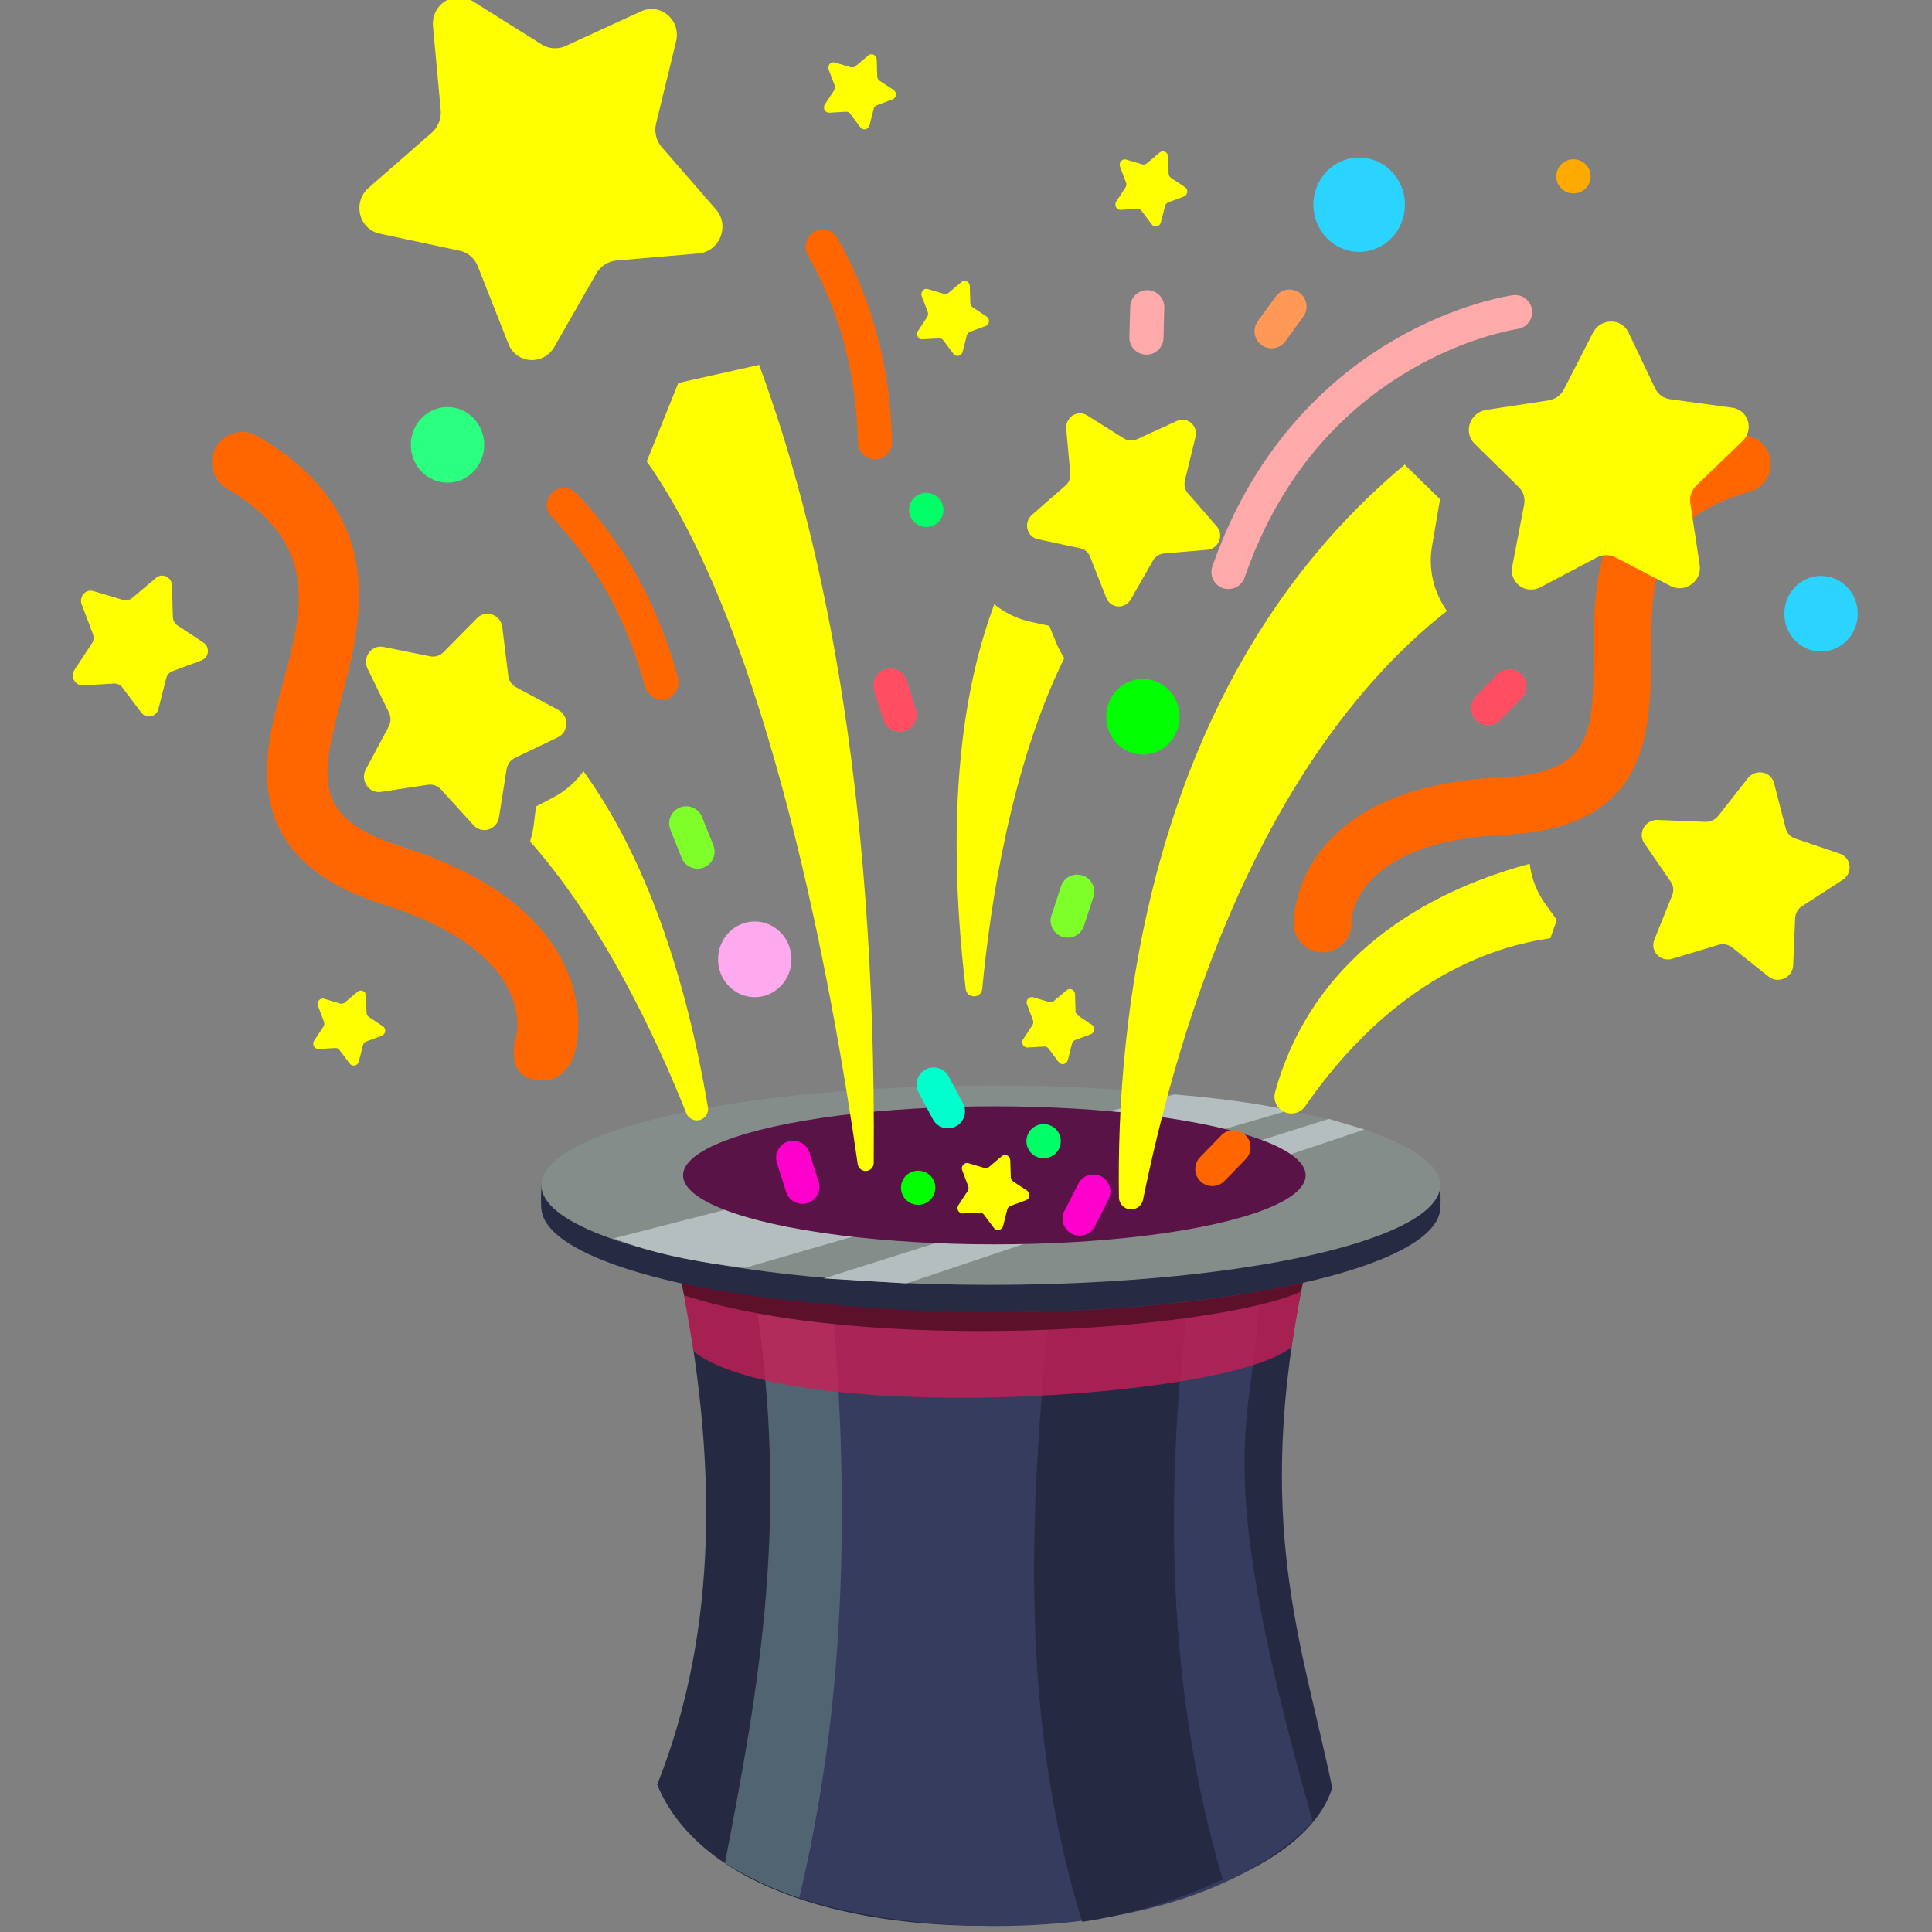 <?xml version="1.0" encoding="UTF-8" standalone="no"?>
<!-- Created with Inkscape (http://www.inkscape.org/) -->

<svg
   xmlns:dc="http://purl.org/dc/elements/1.1/"
   xmlns:cc="http://creativecommons.org/ns#"
   xmlns:rdf="http://www.w3.org/1999/02/22-rdf-syntax-ns#"
   xmlns:svg="http://www.w3.org/2000/svg"
   xmlns="http://www.w3.org/2000/svg"
   xmlns:sodipodi="http://sodipodi.sourceforge.net/DTD/sodipodi-0.dtd"
   xmlns:inkscape="http://www.inkscape.org/namespaces/inkscape"
   width="60mm"
   height="60mm"
   viewBox="0 0 60 60"
   version="1.1"
   id="svg8776"
   inkscape:version="0.92.2 2405546, 2018-03-11"
   sodipodi:docname="fiestas.svg">
  <rect x="0" y="0" width="60" height="60" fill="#808080" stroke="none"/>
  <defs
     id="defs8770" />
  <sodipodi:namedview
     id="base"
     pagecolor="#ffffff"
     bordercolor="#666666"
     borderopacity="1.0"
     inkscape:pageopacity="0.0"
     inkscape:pageshadow="2"
     inkscape:zoom="0.7"
     inkscape:cx="-22.713056"
     inkscape:cy="269.79746"
     inkscape:document-units="mm"
     inkscape:current-layer="layer1"
     showgrid="false"
     borderlayer="true"
     inkscape:showpageshadow="false"
     inkscape:window-width="1362"
     inkscape:window-height="724"
     inkscape:window-x="0"
     inkscape:window-y="20"
     inkscape:window-maximized="0" />
  <g
     inkscape:label="Layer 1"
     inkscape:groupmode="layer"
     id="layer1"
     transform="translate(0,-237)">
    <g
       id="g8768"
       transform="matrix(0.665,0,0,0.665,-2.029,99.71)">
      <path
         inkscape:connector-curvature="0"
         style="fill:#ff6600;stroke-width:0.164"
         d="m 84.038,226.828 c -6.537,1.817 -6.555,6.686 -6.567,10.242 -0.013,3.537 -0.019,5.486 -4.296,5.683 -3.968,0.183 -6.803,1.331 -8.427,3.41 -1.295,1.658 -1.283,3.285 -1.278,3.465 0.03,0.973 1.052,1.587 1.922,1.171 0.466,-0.223 0.781,-0.705 0.764,-1.254 -0.001,-0.038 -0.034,-3.776 7.143,-4.108 6.625,-0.305 6.845,-4.532 6.858,-8.357 0.013,-3.571 0.022,-6.391 4.6,-7.663 0.716,-0.198 1.133,-0.939 0.935,-1.654 -0.199,-0.715 -0.939,-1.133 -1.654,-0.935 z"
         id="path3553" />
      <path
         inkscape:connector-curvature="0"
         style="fill:#ff6600;stroke-width:0.173"
         d="m 13.145,227.326 c -0.396,0.675 -0.17,1.544 0.505,1.94 6.914,4.059 0.776,9.579 2.049,14.785 0.532,2.176 2.264,3.699 5.295,4.656 7.014,2.215 6.224,5.907 6.167,6.139 -0.049,0.161 -0.468,1.651 0.667,1.982 1.607,0.469 2.053,-1.185 2.053,-1.185 0.501,-1.677 0.495,-6.946 -8.034,-9.64 -4.307,-1.36 -3.817,-3.231 -2.841,-6.958 0.951,-3.629 2.252,-8.599 -3.922,-12.223 -0.675,-0.396 -1.543,-0.17 -1.94,0.505 z"
         id="path3555" />
      <g
         id="g13400"
         transform="matrix(0.247,0,0,0.247,277.24,253.37)"
         style="opacity:1">
        <path
           sodipodi:nodetypes="cccc"
           inkscape:connector-curvature="0"
           id="path13294"
           d="m -837.923,38.467 c 0.199,-1.661 0.024,-3.229 -0.017,-4.834 l -1.304,3.341 z"
           style="fill:#262a43;fill-opacity:1;stroke:#262a43;stroke-width:0.265;stroke-linecap:round;stroke-linejoin:round;stroke-miterlimit:4;stroke-dasharray:none;stroke-opacity:1" />
        <path
           sodipodi:nodetypes="ccccc"
           inkscape:connector-curvature="0"
           id="path13302"
           d="m -981.419,51.43 c 6.897,34.054 7.311,66.531 -4.399,96.059 16.55,39.827 118.337,30.83 127.625,0.564 -5.661,-27.335 -14.983,-50.094 -5.339,-96.56 -41.41,8.821 -80.391,7.486 -117.887,-0.064 z"
           style="fill:#252942;fill-opacity:1;stroke:none;stroke-width:0.265px;stroke-linecap:butt;stroke-linejoin:miter;stroke-opacity:1" />
        <path
           sodipodi:nodetypes="ccccc"
           inkscape:connector-curvature="0"
           id="path13306"
           d="m -952.75,55.893 c 27.617,1.852 55.104,3.211 80.664,-2.691 0.054,26.209 -10.632,28.251 10.223,101.262 -22.331,23.347 -71.19,22.892 -97.086,14.433 8.939,-35.52 8.546,-73.956 6.199,-113.003 z"
           style="fill:#363c5e;fill-opacity:1;stroke:none;stroke-width:0.265px;stroke-linecap:butt;stroke-linejoin:miter;stroke-opacity:1" />
        <path
           sodipodi:nodetypes="ccccc"
           inkscape:connector-curvature="0"
           id="path13310"
           d="m -967.535,53.97 c 7.003,42.982 0.808,75.699 -5.479,108.344 4.541,2.789 9.168,4.95 14.065,6.581 8.636,-35.752 9.638,-73.73 6.199,-113.003 -5.246,-0.414 -9.954,-1.212 -14.785,-1.922 z"
           style="fill:#516472;fill-opacity:1;stroke:none;stroke-width:0.265px;stroke-linecap:butt;stroke-linejoin:miter;stroke-opacity:1" />
        <path
           sodipodi:nodetypes="ccccc"
           inkscape:connector-curvature="0"
           id="path13318"
           d="m -911.709,58.714 c -3.981,38.784 -5.296,77.326 6.242,114.699 9.344,-1.429 18.206,-4.087 26.57,-8.011 -10.491,-35.63 -11.023,-72.209 -6.586,-109.261 -8.742,1.583 -17.484,2.02 -26.226,2.572 z"
           style="fill:#252942;fill-opacity:1;stroke:none;stroke-width:0.265px;stroke-linecap:butt;stroke-linejoin:miter;stroke-opacity:1" />
        <path
           sodipodi:nodetypes="cccccc"
           inkscape:connector-curvature="0"
           id="path13378"
           d="m -981.419,50.372 c 0.692,5.01 1.643,10.162 2.511,15.227 18.057,14.013 101.148,9.202 113.002,-0.866 l 2.421,-14.262 c -43.671,13.752 -91.257,11.018 -117.934,-0.099 z"
           style="opacity:0.801;fill:#c71e57;fill-opacity:1;stroke:none;stroke-width:0.265px;stroke-linecap:butt;stroke-linejoin:miter;stroke-opacity:1" />
        <ellipse
           style="opacity:1;fill:#262a43;fill-opacity:1;fill-rule:nonzero;stroke:none;stroke-width:0.747;stroke-linecap:square;stroke-linejoin:miter;stroke-miterlimit:4;stroke-dasharray:none;stroke-dashoffset:0;stroke-opacity:1"
           id="ellipse13380"
           cx="-922.736"
           cy="38.308"
           rx="84.979"
           ry="19.849" />
        <path
           sodipodi:nodetypes="cccc"
           inkscape:connector-curvature="0"
           id="path13382"
           d="m -1007.565,38.563 c -0.199,-1.661 -0.024,-3.229 0.017,-4.834 l 1.304,3.341 z"
           style="fill:#262a43;fill-opacity:1;stroke:#262a43;stroke-width:0.265;stroke-linecap:round;stroke-linejoin:round;stroke-miterlimit:4;stroke-dasharray:none;stroke-opacity:1" />
        <ellipse
           ry="18.847"
           rx="84.984"
           cy="34.132"
           cx="-922.736"
           id="ellipse13384"
           style="opacity:1;fill:#848d8a;fill-opacity:1;fill-rule:nonzero;stroke:none;stroke-width:0.738;stroke-linecap:square;stroke-linejoin:miter;stroke-miterlimit:4;stroke-dasharray:none;stroke-dashoffset:0;stroke-opacity:1" />
        <path
           sodipodi:nodetypes="ccccc"
           inkscape:connector-curvature="0"
           id="path13386"
           d="m -993.96,44.154 105.967,-27.17 c 7.371,0.621 14.649,1.473 21.665,2.98 l -102.842,29.782 c -9.4,-1.052 -17.88,-2.761 -24.79,-5.591 z"
           style="fill:#b4bebf;fill-opacity:1;stroke:none;stroke-width:0.265px;stroke-linecap:butt;stroke-linejoin:miter;stroke-opacity:1" />
        <path
           sodipodi:nodetypes="ccccc"
           inkscape:connector-curvature="0"
           id="path13394"
           d="m -954.328,51.758 95.495,-30.17 6.747,2.011 -86.604,29.104 z"
           style="fill:#b4bebf;fill-opacity:1;stroke:none;stroke-width:0.265px;stroke-linecap:butt;stroke-linejoin:miter;stroke-opacity:1" />
        <ellipse
           style="opacity:1;fill:#591347;fill-opacity:1;fill-rule:nonzero;stroke:none;stroke-width:0.511;stroke-linecap:square;stroke-linejoin:miter;stroke-miterlimit:4;stroke-dasharray:none;stroke-dashoffset:0;stroke-opacity:1"
           id="ellipse13396"
           cx="-922.074"
           cy="32.266"
           rx="58.856"
           ry="13.052" />
        <path
           style="opacity:1;fill:#5d102a;fill-opacity:1;stroke:none;stroke-width:0.265px;stroke-linecap:butt;stroke-linejoin:miter;stroke-opacity:1"
           d="m -980.712,54.965 c 34.481,11.092 99.612,6.799 116.602,-0.703 l 0.365,-1.649 c -39.542,8.6 -88.804,5.993 -117.406,0.107 0.373,1.88 0.141,0.745 0.439,2.245 z"
           id="path13398"
           inkscape:connector-curvature="0"
           sodipodi:nodetypes="cccccc" />
      </g>
      <path
         style="fill:#ffff00;stroke-width:0.181"
         inkscape:connector-curvature="0"
         d="m 70.626,234.98 c -0.621,-0.864 -0.883,-1.949 -0.696,-3.041 l 0.373,-2.177 -1.581,-1.542 c -0.024,-0.023 -0.046,-0.048 -0.069,-0.072 -12.103,10.096 -13.479,26.28 -13.347,34.225 0.005,0.289 0.227,0.529 0.516,0.556 0.288,0.027 0.551,-0.168 0.609,-0.451 3.338,-16.259 9.652,-23.944 14.196,-27.498 z"
         id="path3772" />
      <path
         style="fill:#ffff00;stroke-width:0.181"
         inkscape:connector-curvature="0"
         d="m 38.382,223.519 -3.652,0.818 -1.397,3.472 c -0.025,0.063 -0.054,0.124 -0.082,0.185 5.7,8.064 8.669,24.528 9.856,32.822 0.028,0.195 0.201,0.334 0.397,0.321 0.196,-0.013 0.349,-0.175 0.35,-0.372 0.144,-17.888 -2.592,-29.824 -5.354,-37.277 -0.039,0.01 -0.078,0.021 -0.118,0.03 z"
         id="path3774" />
      <path
         style="fill:#ffff00;stroke-width:0.181"
         inkscape:connector-curvature="0"
         d="m 75.757,249.41 -0.518,-0.712 c -0.419,-0.576 -0.668,-1.232 -0.749,-1.906 -3.984,1.062 -9.977,3.781 -11.892,10.658 -0.103,0.371 0.077,0.763 0.426,0.927 0.349,0.163 0.766,0.051 0.984,-0.267 2.089,-3.03 5.845,-7.032 11.447,-7.844 0.003,-0.009 0.005,-0.018 0.008,-0.026 z"
         id="path3776" />
      <path
         style="fill:#ffff00;stroke-width:0.181"
         inkscape:connector-curvature="0"
         d="m 30.297,242.465 c -0.364,0.51 -0.849,0.938 -1.432,1.241 l -0.781,0.406 -0.108,0.873 c -0.033,0.263 -0.091,0.518 -0.171,0.763 3.345,3.778 5.81,8.968 7.3,12.695 0.1,0.25 0.372,0.384 0.631,0.311 0.259,-0.073 0.421,-0.329 0.376,-0.595 -1.319,-7.788 -3.626,-12.666 -5.816,-15.694 z"
         id="path3778" />
      <path
         style="fill:#ffff00;stroke-width:0.181"
         inkscape:connector-curvature="0"
         d="m 52.388,236.493 -0.334,-0.814 -0.86,-0.186 c -0.642,-0.139 -1.222,-0.424 -1.708,-0.82 -1.386,3.686 -2.356,9.389 -1.336,17.965 0.055,0.462 0.728,0.456 0.772,-0.007 0.377,-3.978 1.35,-10.412 3.832,-15.447 -0.142,-0.216 -0.266,-0.446 -0.367,-0.692 z"
         id="path3788" />
      <path
         id="path3861"
         d="m 45.894,256.853 c 0.061,-0.19 0.193,-0.358 0.383,-0.459 0.388,-0.207 0.871,-0.061 1.077,0.327 l 0.67,1.254 c 0.207,0.388 0.061,0.87 -0.327,1.077 -0.388,0.207 -0.871,0.061 -1.078,-0.327 l -0.67,-1.254 c -0.106,-0.198 -0.119,-0.42 -0.056,-0.618 z m 0,0"
         inkscape:connector-curvature="0"
         style="fill:#00ffcc;stroke-width:0.108" />
      <path
         id="path3865"
         d="m 59.667,261.843 c -0.2,0 -0.4,-0.075 -0.555,-0.225 -0.316,-0.306 -0.323,-0.811 -0.017,-1.126 l 0.99,-1.02 c 0.306,-0.315 0.811,-0.323 1.126,-0.017 0.316,0.306 0.323,0.811 0.017,1.126 l -0.99,1.02 c -0.156,0.161 -0.364,0.242 -0.572,0.242 z m 0,0"
         inkscape:connector-curvature="0"
         style="fill:#ff6600;stroke-width:0.108" />
      <path
         id="path3875"
         d="m 46.315,231.061 h -0.012 c -0.44,0 -0.797,-0.357 -0.797,-0.797 0,-0.44 0.356,-0.796 0.797,-0.796 h 0.012 c 0.44,0 0.796,0.356 0.796,0.796 0,0.44 -0.356,0.797 -0.796,0.797 z m 0,0"
         inkscape:connector-curvature="0"
         style="fill:#00ff66;stroke-width:0.108" />
      <path
         id="path3877"
         d="m 76.54,215.484 c -0.001,0 -0.003,0 -0.003,0 h -0.013 c -0.44,-0.002 -0.795,-0.36 -0.793,-0.8 0.002,-0.439 0.358,-0.793 0.796,-0.793 h 0.004 0.012 c 0.44,0.002 0.795,0.36 0.793,0.8 -0.002,0.439 -0.358,0.793 -0.796,0.793 z m 0,0"
         inkscape:connector-curvature="0"
         style="fill:#ffaa00;stroke-width:0.108" />
      <path
         id="path3905"
         d="m 60.16,233.918 c -0.415,-0.144 -0.635,-0.598 -0.491,-1.013 2.022,-5.825 5.713,-8.956 8.454,-10.558 2.98,-1.741 5.473,-2.094 5.578,-2.109 0.436,-0.059 0.837,0.246 0.896,0.682 0.059,0.435 -0.245,0.836 -0.681,0.896 -0.037,0.005 -2.344,0.345 -5.05,1.941 -3.618,2.133 -6.206,5.387 -7.692,9.669 -0.144,0.415 -0.598,0.635 -1.013,0.491 z m 0,0"
         inkscape:connector-curvature="0"
         style="fill:#ffaaaa;stroke-width:0.108" />
      <path
         id="path3907"
         d="m 48.995,263.171 0.474,0.628 c 0.123,0.163 0.374,0.11 0.425,-0.09 l 0.196,-0.769 c 0.02,-0.079 0.077,-0.143 0.152,-0.171 l 0.726,-0.27 c 0.188,-0.07 0.217,-0.332 0.049,-0.443 l -0.65,-0.43 c -0.067,-0.044 -0.108,-0.12 -0.111,-0.201 L 50.23,260.63 c -0.006,-0.206 -0.239,-0.315 -0.394,-0.185 l -0.597,0.504 c -0.062,0.052 -0.144,0.069 -0.22,0.046 l -0.741,-0.221 c -0.192,-0.057 -0.365,0.137 -0.292,0.329 l 0.28,0.741 c 0.029,0.076 0.019,0.162 -0.025,0.23 l -0.433,0.658 c -0.112,0.171 0.014,0.4 0.214,0.388 l 0.771,-0.046 c 0.079,-0.005 0.156,0.031 0.205,0.096 z m 0,0"
         inkscape:connector-curvature="0"
         style="fill:#ffff00;stroke-width:0.04" />
      <path
         id="path3909"
         d="m 34.152,239.083 c -0.424,0.115 -0.862,-0.136 -0.977,-0.56 -0.847,-3.126 -2.317,-5.797 -4.368,-7.94 -0.304,-0.318 -0.293,-0.822 0.025,-1.126 0.318,-0.304 0.822,-0.293 1.126,0.025 2.237,2.338 3.837,5.24 4.754,8.625 0.115,0.424 -0.136,0.862 -0.56,0.977 z m 0,0"
         inkscape:connector-curvature="0"
         style="fill:#ff6600;stroke-width:0.108" />
      <path
         id="path3913"
         d="m 68.661,216.011 c 0,-1.216 -0.957,-2.202 -2.137,-2.202 -1.181,0 -2.137,0.986 -2.137,2.202 0,1.216 0.957,2.202 2.137,2.202 1.18,0 2.137,-0.986 2.137,-2.202 z m 0,0"
         inkscape:connector-curvature="0"
         style="fill:#2ad4ff;stroke-width:0.108" />
      <path
         id="path3917"
         d="m 25.665,227.227 c 0,-0.975 -0.767,-1.766 -1.714,-1.766 -0.947,0 -1.714,0.79 -1.714,1.766 0,0.975 0.767,1.766 1.714,1.766 0.947,0 1.714,-0.791 1.714,-1.766 z m 0,0"
         inkscape:connector-curvature="0"
         style="fill:#2aff80;stroke-width:0.108" />
      <path
         inkscape:connector-curvature="0"
         d="m 40.013,251.252 c 0,-0.975 -0.768,-1.766 -1.714,-1.766 -0.947,0 -1.714,0.791 -1.714,1.766 0,0.975 0.768,1.766 1.714,1.766 0.947,0 1.714,-0.79 1.714,-1.766 z m 0,0"
         id="path3921"
         style="fill:#ffaaee;stroke-width:0.108" />
      <path
         style="fill:#7fff2a;stroke-width:0.108"
         inkscape:connector-curvature="0"
         d="m 53.262,250.161 c -0.179,0.087 -0.392,0.108 -0.597,0.041 -0.418,-0.137 -0.646,-0.587 -0.509,-1.004 l 0.443,-1.351 c 0.137,-0.418 0.586,-0.646 1.004,-0.509 0.418,0.137 0.646,0.587 0.509,1.005 l -0.443,1.351 c -0.07,0.213 -0.221,0.377 -0.408,0.468 z m 0,0"
         id="path8663" />
      <path
         id="path8665"
         d="m 34.371,244.577 c 0.081,-0.182 0.232,-0.334 0.432,-0.414 0.409,-0.163 0.872,0.036 1.035,0.444 l 0.527,1.321 c 0.163,0.409 -0.036,0.872 -0.444,1.035 -0.409,0.163 -0.872,-0.036 -1.035,-0.445 l -0.527,-1.321 c -0.083,-0.208 -0.072,-0.431 0.013,-0.62 z m 0,0"
         inkscape:connector-curvature="0"
         style="fill:#7fff2a;stroke-width:0.108" />
      <path
         style="fill:#ff4e61;stroke-width:0.108"
         inkscape:connector-curvature="0"
         d="m 72.551,240.321 c -0.199,0 -0.4,-0.075 -0.554,-0.225 -0.316,-0.306 -0.323,-0.811 -0.017,-1.126 l 0.99,-1.02 c 0.306,-0.316 0.81,-0.323 1.126,-0.017 0.316,0.306 0.323,0.811 0.017,1.126 l -0.99,1.02 c -0.156,0.161 -0.364,0.242 -0.572,0.242 z m 0,0"
         id="path8667" />
      <path
         id="path8669"
         d="m 63.16,219.982 c 0.197,-0.028 0.406,0.018 0.58,0.145 0.356,0.259 0.434,0.757 0.175,1.112 l -0.837,1.15 c -0.259,0.356 -0.757,0.434 -1.112,0.175 -0.356,-0.259 -0.434,-0.757 -0.175,-1.113 l 0.837,-1.15 c 0.132,-0.181 0.326,-0.29 0.532,-0.32 z m 0,0"
         inkscape:connector-curvature="0"
         style="fill:#ff9955;stroke-width:0.108" />
      <path
         style="fill:#ffaaaa;stroke-width:0.108"
         inkscape:connector-curvature="0"
         d="m 57.13,222.805 c -0.147,0.135 -0.345,0.216 -0.56,0.21 -0.44,-0.011 -0.787,-0.377 -0.775,-0.817 l 0.037,-1.421 c 0.012,-0.44 0.377,-0.787 0.817,-0.775 0.44,0.011 0.787,0.377 0.775,0.817 l -0.037,1.421 c -0.006,0.224 -0.104,0.424 -0.257,0.565 z m 0,0"
         id="path8671" />
      <path
         style="fill:#00ff00;stroke-width:0.108"
         inkscape:connector-curvature="0"
         d="m 58.138,239.923 c 0,-0.975 -0.767,-1.766 -1.714,-1.766 -0.947,0 -1.714,0.79 -1.714,1.766 0,0.975 0.767,1.766 1.714,1.766 0.947,0 1.714,-0.791 1.714,-1.766 z m 0,0"
         id="path8673" />
      <path
         id="path8675"
         d="m 89.809,235.112 c 0,-0.975 -0.767,-1.766 -1.714,-1.766 -0.947,0 -1.714,0.79 -1.714,1.766 0,0.975 0.767,1.766 1.714,1.766 0.947,0 1.714,-0.791 1.714,-1.766 z m 0,0"
         inkscape:connector-curvature="0"
         style="fill:#2ad4ff;stroke-width:0.108" />
      <path
         style="fill:#ff4e61;stroke-width:0.108"
         inkscape:connector-curvature="0"
         d="m 43.933,238.093 c 0.094,-0.176 0.255,-0.317 0.461,-0.382 0.419,-0.133 0.867,0.099 1,0.518 l 0.43,1.355 c 0.133,0.419 -0.099,0.867 -0.518,1 -0.419,0.133 -0.867,-0.099 -1,-0.518 l -0.43,-1.355 c -0.068,-0.214 -0.041,-0.435 0.058,-0.618 z m 0,0"
         id="path8677" />
      <path
         id="path8679"
         d="m 39.39,260.143 c 0.094,-0.176 0.255,-0.317 0.461,-0.382 0.419,-0.133 0.867,0.099 1,0.518 l 0.43,1.355 c 0.133,0.419 -0.099,0.867 -0.518,1 -0.419,0.133 -0.867,-0.099 -1,-0.518 l -0.43,-1.355 c -0.068,-0.214 -0.041,-0.435 0.058,-0.618 z m 0,0"
         inkscape:connector-curvature="0"
         style="fill:#ff00cc;stroke-width:0.108" />
      <path
         style="fill:#00ff66;stroke-width:0.108"
         inkscape:connector-curvature="0"
         d="m 51.795,260.543 h -0.012 c -0.44,0 -0.797,-0.357 -0.797,-0.797 0,-0.44 0.356,-0.796 0.797,-0.796 h 0.012 c 0.44,0 0.796,0.356 0.796,0.796 0,0.44 -0.356,0.797 -0.796,0.797 z m 0,0"
         id="path8681" />
      <path
         id="path8683"
         d="m 45.937,262.716 h -0.012 c -0.44,0 -0.797,-0.357 -0.797,-0.797 0,-0.44 0.356,-0.796 0.797,-0.796 h 0.012 c 0.44,0 0.796,0.356 0.796,0.796 0,0.44 -0.356,0.797 -0.796,0.797 z m 0,0"
         inkscape:connector-curvature="0"
         style="fill:#00ff00;stroke-width:0.108" />
      <path
         style="fill:#ff00cc;stroke-width:0.108"
         inkscape:connector-curvature="0"
         d="m 53.879,261.337 c 0.191,-0.059 0.404,-0.046 0.596,0.051 0.392,0.2 0.548,0.679 0.349,1.071 l -0.645,1.267 c -0.2,0.392 -0.679,0.548 -1.071,0.348 -0.392,-0.2 -0.548,-0.679 -0.349,-1.071 l 0.645,-1.267 c 0.102,-0.2 0.276,-0.338 0.475,-0.4 z m 0,0"
         id="path8685" />
      <path
         style="fill:#ffff00;stroke-width:0.04"
         inkscape:connector-curvature="0"
         d="m 52.019,255.422 0.474,0.628 c 0.123,0.163 0.374,0.11 0.425,-0.09 l 0.196,-0.769 c 0.02,-0.079 0.077,-0.143 0.152,-0.171 l 0.726,-0.27 c 0.188,-0.07 0.217,-0.332 0.049,-0.443 l -0.65,-0.43 c -0.067,-0.044 -0.108,-0.12 -0.111,-0.201 l -0.025,-0.795 c -0.006,-0.206 -0.239,-0.315 -0.394,-0.185 l -0.597,0.504 c -0.062,0.052 -0.144,0.069 -0.22,0.046 l -0.741,-0.221 c -0.192,-0.057 -0.365,0.137 -0.292,0.329 l 0.28,0.741 c 0.029,0.076 0.019,0.162 -0.025,0.23 l -0.433,0.658 c -0.112,0.171 0.014,0.4 0.214,0.388 l 0.771,-0.046 c 0.079,-0.005 0.156,0.031 0.205,0.096 z m 0,0"
         id="path8687" />
      <path
         id="path8689"
         d="m 47.105,222.349 0.474,0.628 c 0.123,0.163 0.374,0.11 0.425,-0.09 l 0.196,-0.769 c 0.02,-0.079 0.077,-0.143 0.152,-0.171 l 0.726,-0.27 c 0.188,-0.07 0.217,-0.332 0.049,-0.443 l -0.65,-0.43 c -0.067,-0.044 -0.108,-0.12 -0.111,-0.201 l -0.025,-0.795 c -0.006,-0.206 -0.239,-0.315 -0.394,-0.185 l -0.597,0.504 c -0.062,0.052 -0.144,0.069 -0.22,0.046 l -0.741,-0.221 c -0.192,-0.057 -0.365,0.137 -0.292,0.329 l 0.28,0.741 c 0.029,0.076 0.019,0.162 -0.025,0.23 l -0.433,0.658 c -0.112,0.171 0.014,0.4 0.214,0.388 l 0.771,-0.046 c 0.079,-0.005 0.156,0.031 0.205,0.096 z m 0,0"
         inkscape:connector-curvature="0"
         style="fill:#ffff00;stroke-width:0.04" />
      <path
         style="fill:#ffff00;stroke-width:0.04"
         inkscape:connector-curvature="0"
         d="m 56.365,216.302 0.474,0.628 c 0.123,0.163 0.374,0.11 0.425,-0.09 l 0.196,-0.769 c 0.02,-0.079 0.077,-0.143 0.152,-0.171 l 0.726,-0.27 c 0.188,-0.07 0.217,-0.332 0.049,-0.443 l -0.65,-0.43 c -0.067,-0.044 -0.108,-0.12 -0.111,-0.201 l -0.025,-0.795 c -0.006,-0.206 -0.239,-0.315 -0.394,-0.185 l -0.597,0.504 c -0.062,0.052 -0.144,0.069 -0.22,0.046 l -0.741,-0.221 c -0.192,-0.057 -0.365,0.137 -0.292,0.329 l 0.28,0.741 c 0.029,0.076 0.019,0.162 -0.025,0.23 l -0.433,0.658 c -0.112,0.171 0.014,0.4 0.214,0.388 l 0.771,-0.046 c 0.079,-0.005 0.156,0.031 0.205,0.096 z m 0,0"
         id="path8691" />
      <path
         id="path8693"
         d="m 42.758,211.766 0.474,0.628 c 0.123,0.163 0.374,0.11 0.425,-0.09 l 0.196,-0.769 c 0.02,-0.079 0.077,-0.143 0.152,-0.171 l 0.726,-0.27 c 0.188,-0.07 0.217,-0.332 0.049,-0.443 l -0.65,-0.43 c -0.067,-0.044 -0.108,-0.12 -0.111,-0.201 l -0.025,-0.795 c -0.006,-0.206 -0.239,-0.315 -0.394,-0.185 l -0.597,0.504 c -0.062,0.052 -0.144,0.069 -0.22,0.046 l -0.741,-0.221 c -0.192,-0.057 -0.365,0.137 -0.292,0.329 l 0.28,0.741 c 0.029,0.076 0.019,0.162 -0.025,0.23 l -0.433,0.658 c -0.112,0.171 0.014,0.4 0.214,0.388 l 0.771,-0.046 c 0.079,-0.005 0.156,0.031 0.205,0.096 z m 0,0"
         inkscape:connector-curvature="0"
         style="fill:#ffff00;stroke-width:0.04" />
      <path
         style="fill:#ffff00;stroke-width:0.199"
         inkscape:connector-curvature="0"
         d="m 25.365,218.886 1.431,3.627 c 0.372,0.941 1.64,1.019 2.146,0.134 l 1.953,-3.415 c 0.201,-0.351 0.556,-0.582 0.951,-0.615 l 3.825,-0.329 c 0.992,-0.085 1.476,-1.299 0.819,-2.053 l -2.534,-2.911 c -0.261,-0.3 -0.359,-0.715 -0.264,-1.109 l 0.933,-3.83 c 0.243,-0.993 -0.727,-1.822 -1.639,-1.403 l -3.519,1.616 c -0.363,0.166 -0.78,0.14 -1.114,-0.069 l -3.248,-2.038 c -0.842,-0.529 -1.925,0.172 -1.832,1.186 l 0.359,3.91 c 0.037,0.403 -0.122,0.801 -0.425,1.066 l -2.941,2.569 c -0.763,0.667 -0.463,1.929 0.508,2.137 l 3.741,0.8 c 0.386,0.081 0.704,0.355 0.851,0.728 z m 0,0"
         id="path8695" />
      <path
         id="path8697"
         d="m 23.647,243.319 1.517,1.67 c 0.394,0.433 1.096,0.216 1.189,-0.367 l 0.357,-2.248 c 0.037,-0.231 0.182,-0.429 0.389,-0.528 l 2.003,-0.961 c 0.52,-0.249 0.533,-1.005 0.023,-1.279 l -1.968,-1.056 c -0.202,-0.109 -0.341,-0.313 -0.37,-0.546 l -0.279,-2.264 c -0.072,-0.587 -0.766,-0.838 -1.175,-0.424 l -1.574,1.595 c -0.162,0.164 -0.393,0.236 -0.617,0.191 l -2.176,-0.438 c -0.564,-0.114 -1.007,0.488 -0.748,1.017 l 0.995,2.043 c 0.103,0.21 0.098,0.459 -0.012,0.664 L 20.136,242.38 c -0.276,0.517 0.144,1.139 0.712,1.053 l 2.189,-0.333 c 0.225,-0.035 0.454,0.048 0.61,0.22 z m 0,0"
         inkscape:connector-curvature="0"
         style="fill:#ffff00;stroke-width:0.115" />
      <path
         id="path8699"
         d="m 53.956,232.444 0.761,1.929 c 0.198,0.5 0.872,0.542 1.142,0.071 l 1.039,-1.817 c 0.107,-0.187 0.296,-0.309 0.506,-0.327 l 2.035,-0.175 c 0.528,-0.045 0.785,-0.691 0.435,-1.092 l -1.348,-1.549 c -0.139,-0.16 -0.191,-0.38 -0.14,-0.59 l 0.496,-2.037 c 0.129,-0.528 -0.386,-0.969 -0.872,-0.746 l -1.872,0.859 c -0.193,0.088 -0.415,0.075 -0.592,-0.037 l -1.728,-1.084 c -0.448,-0.281 -1.024,0.092 -0.974,0.631 l 0.191,2.08 c 0.02,0.214 -0.065,0.426 -0.226,0.567 l -1.564,1.367 c -0.406,0.355 -0.246,1.026 0.27,1.137 l 1.99,0.426 c 0.205,0.043 0.374,0.189 0.453,0.387 z m 0,0"
         inkscape:connector-curvature="0"
         style="fill:#ffff00;stroke-width:0.106" />
      <path
         style="fill:#ffff00;stroke-width:0.114"
         inkscape:connector-curvature="0"
         d="m 81.143,248.264 -0.831,2.065 c -0.215,0.536 0.279,1.066 0.837,0.898 l 2.15,-0.649 c 0.221,-0.067 0.459,-0.022 0.636,0.118 l 1.714,1.365 c 0.445,0.354 1.121,0.041 1.145,-0.53 l 0.092,-2.201 c 0.01,-0.227 0.132,-0.437 0.326,-0.563 l 1.89,-1.221 c 0.49,-0.316 0.414,-1.04 -0.128,-1.225 l -2.093,-0.712 c -0.216,-0.073 -0.378,-0.248 -0.434,-0.466 l -0.546,-2.12 c -0.142,-0.55 -0.866,-0.684 -1.225,-0.227 l -1.386,1.762 c -0.143,0.182 -0.365,0.284 -0.595,0.275 l -2.227,-0.09 c -0.578,-0.023 -0.949,0.617 -0.628,1.085 l 1.236,1.8 c 0.128,0.185 0.152,0.423 0.067,0.636 z m 0,0"
         id="path8701" />
      <path
         id="path8703"
         d="m 74.23,230.015 -0.558,2.902 c -0.144,0.753 0.635,1.319 1.319,0.958 l 2.638,-1.392 c 0.271,-0.143 0.592,-0.146 0.859,-0.008 l 2.582,1.344 c 0.67,0.349 1.472,-0.232 1.358,-0.982 l -0.439,-2.893 c -0.045,-0.298 0.061,-0.603 0.282,-0.817 l 2.153,-2.072 c 0.559,-0.537 0.275,-1.462 -0.479,-1.564 l -2.909,-0.396 c -0.3,-0.041 -0.556,-0.227 -0.685,-0.497 l -1.251,-2.625 c -0.324,-0.681 -1.302,-0.672 -1.655,0.015 l -1.359,2.649 c -0.14,0.273 -0.404,0.464 -0.705,0.51 l -2.926,0.449 c -0.759,0.117 -1.08,1.046 -0.543,1.574 l 2.069,2.032 c 0.214,0.209 0.306,0.513 0.249,0.812 z m 0,0"
         inkscape:connector-curvature="0"
         style="fill:#ffff00;stroke-width:0.151" />
      <path
         style="fill:#ffff00;stroke-width:0.04"
         inkscape:connector-curvature="0"
         d="m 18.908,255.491 0.474,0.628 c 0.123,0.163 0.374,0.11 0.425,-0.09 l 0.196,-0.769 c 0.02,-0.079 0.077,-0.143 0.152,-0.171 l 0.726,-0.27 c 0.188,-0.07 0.217,-0.332 0.049,-0.443 l -0.65,-0.43 c -0.067,-0.044 -0.108,-0.12 -0.111,-0.201 l -0.025,-0.795 c -0.006,-0.206 -0.239,-0.315 -0.394,-0.185 l -0.597,0.504 c -0.062,0.052 -0.144,0.069 -0.22,0.046 l -0.741,-0.221 c -0.192,-0.057 -0.365,0.137 -0.292,0.329 l 0.28,0.741 c 0.029,0.076 0.019,0.162 -0.025,0.23 l -0.433,0.658 c -0.112,0.171 0.014,0.4 0.214,0.388 l 0.771,-0.046 c 0.079,-0.005 0.156,0.031 0.205,0.096 z m 0,0"
         id="path8705" />
      <path
         id="path8707"
         d="m 8.762,238.553 0.889,1.179 c 0.231,0.306 0.701,0.206 0.797,-0.168 l 0.367,-1.444 c 0.038,-0.148 0.144,-0.268 0.285,-0.321 l 1.362,-0.507 c 0.353,-0.131 0.407,-0.623 0.091,-0.832 l -1.219,-0.806 c -0.125,-0.083 -0.203,-0.225 -0.208,-0.378 l -0.047,-1.492 c -0.012,-0.387 -0.449,-0.592 -0.74,-0.346 l -1.121,0.945 c -0.116,0.097 -0.27,0.13 -0.413,0.087 l -1.391,-0.415 c -0.361,-0.108 -0.685,0.258 -0.548,0.618 l 0.526,1.391 c 0.054,0.143 0.037,0.305 -0.047,0.432 l -0.813,1.235 c -0.211,0.32 0.026,0.751 0.401,0.728 l 1.446,-0.086 c 0.149,-0.009 0.293,0.058 0.384,0.18 z m 0,0"
         inkscape:connector-curvature="0"
         style="fill:#ffff00;stroke-width:0.076" />
      <path
         style="fill:#ff6600;stroke-width:0.108"
         inkscape:connector-curvature="0"
         d="m 43.931,227.906 c -0.44,0.01 -0.804,-0.338 -0.814,-0.778 -0.074,-3.238 -0.862,-6.183 -2.341,-8.755 -0.219,-0.381 -0.088,-0.868 0.294,-1.087 0.381,-0.219 0.868,-0.088 1.087,0.293 1.612,2.805 2.471,6.006 2.552,9.512 0.01,0.44 -0.338,0.804 -0.778,0.814 z m 0,0"
         id="path8711" />
    </g>
  </g>
</svg>
